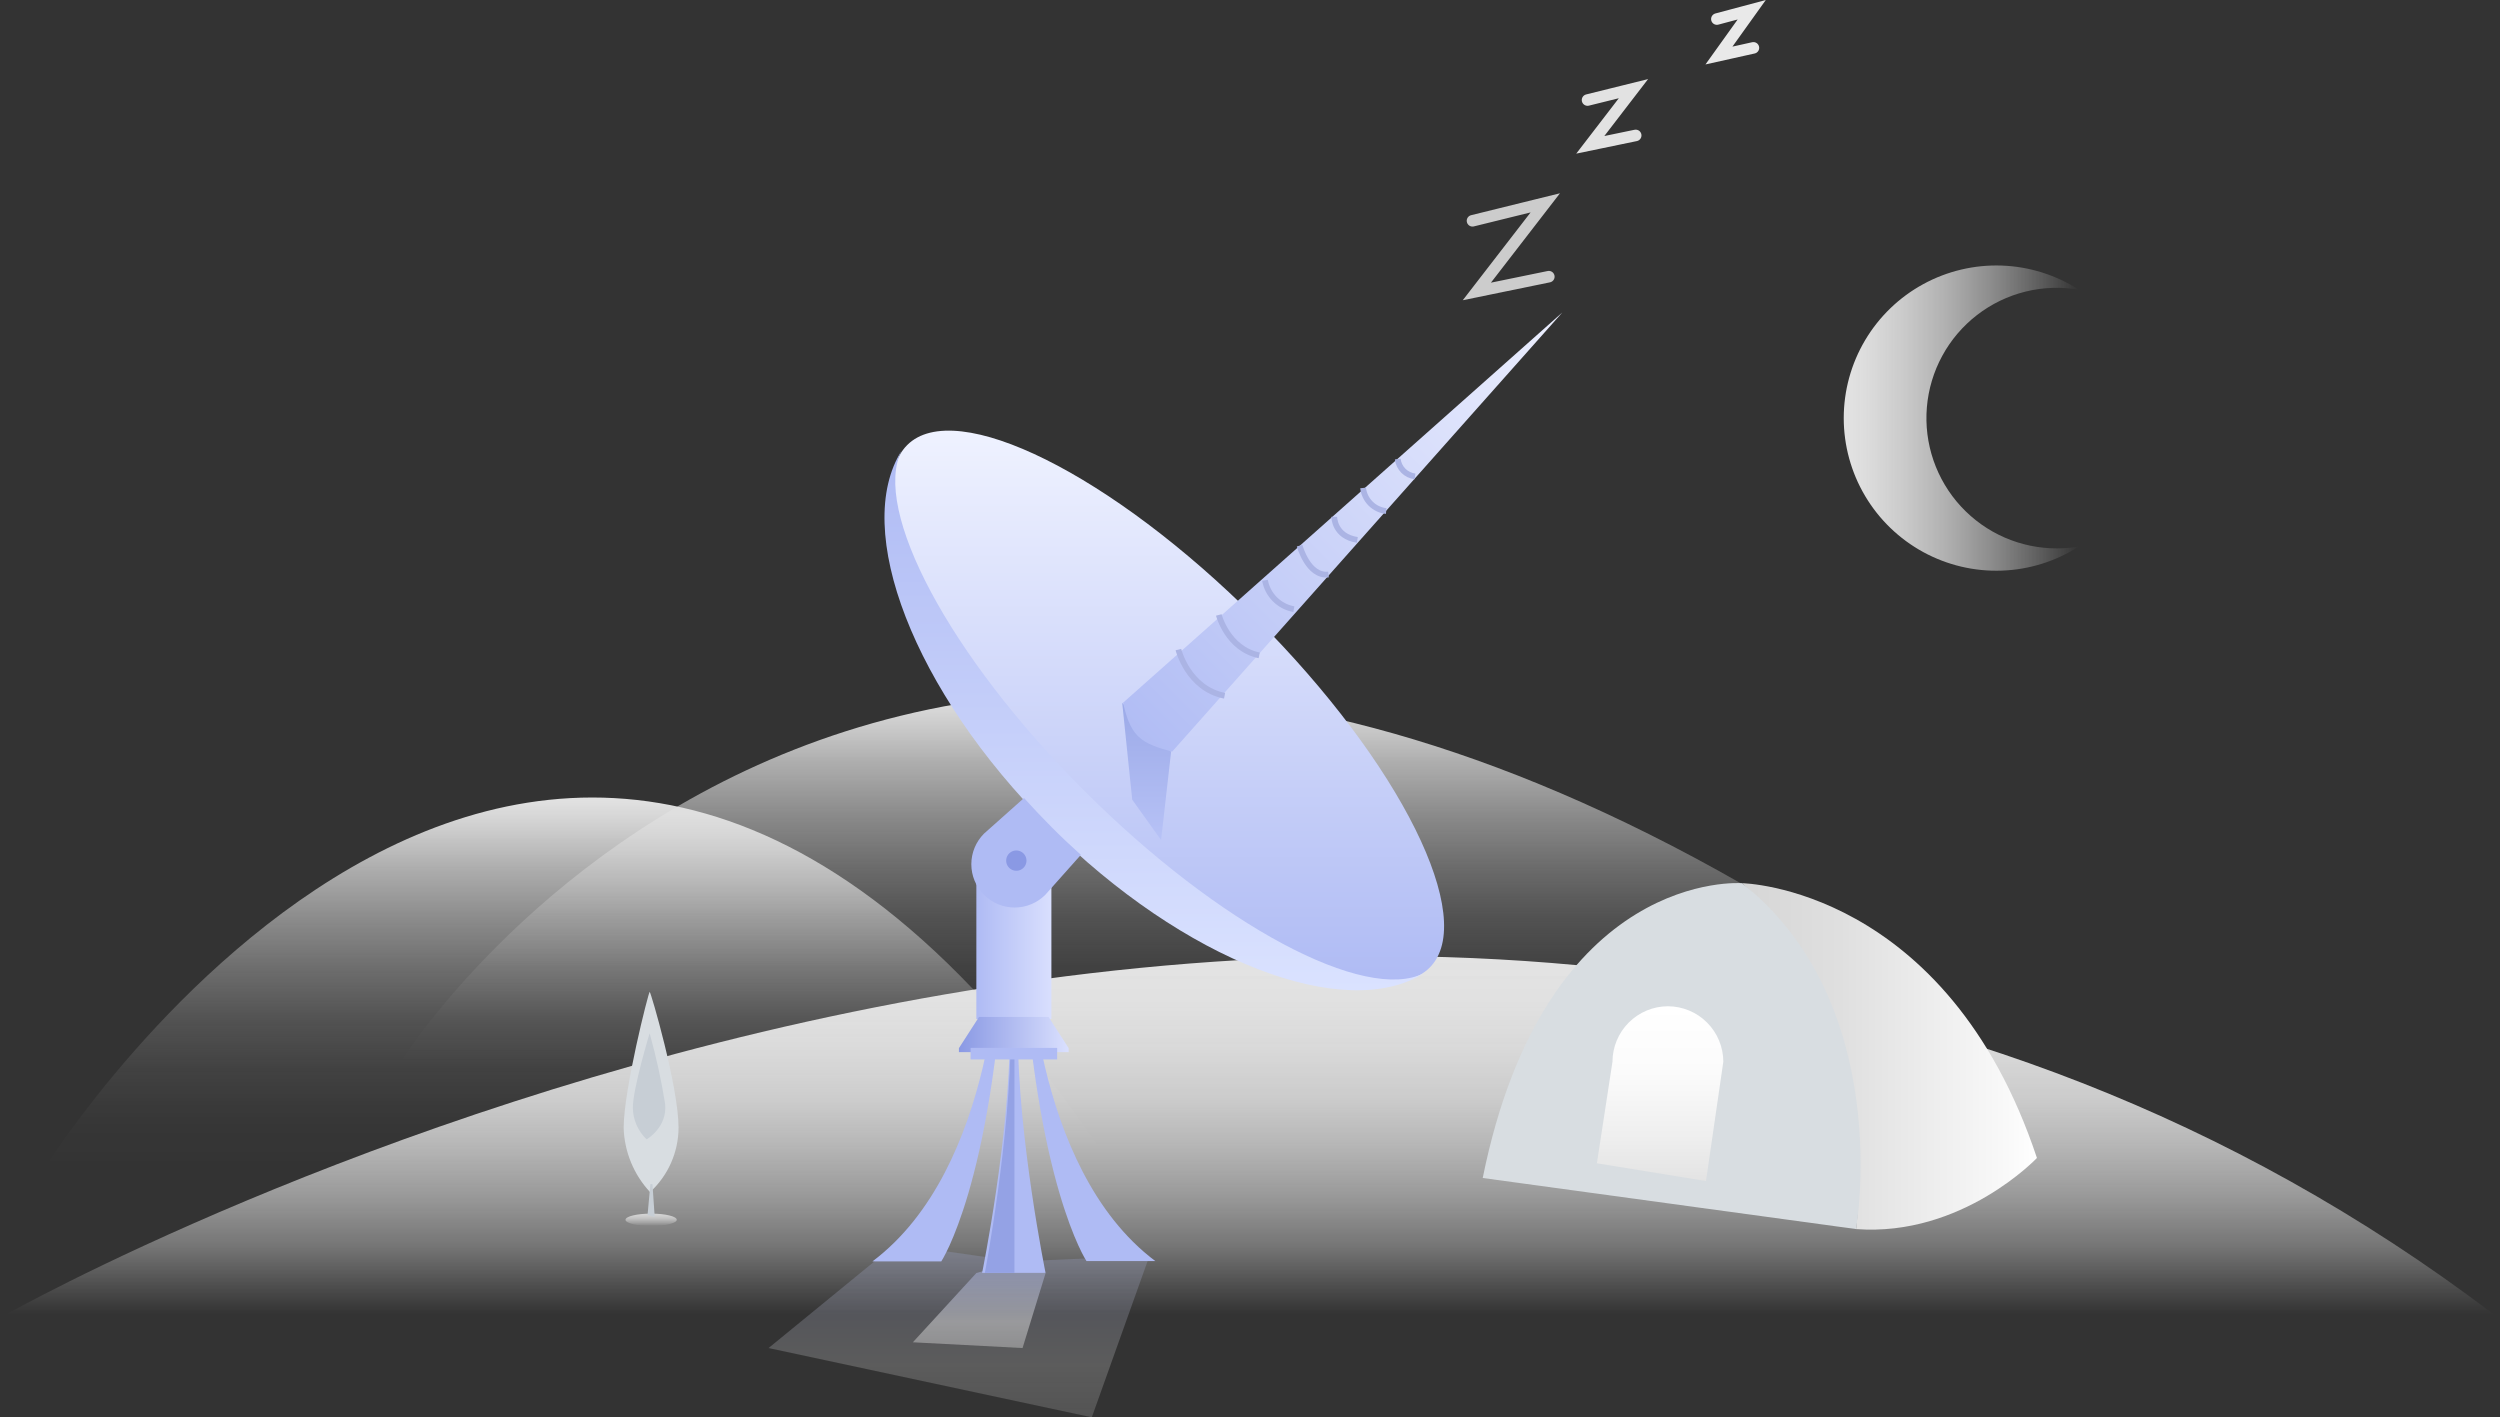 <svg width="254" height="144" viewBox="0 0 254 144" fill="none" xmlns="http://www.w3.org/2000/svg">
<rect x="0" y="0" width="254" height="144" fill="#333333" stroke="none"/>
<g clip-path="url(#clip0_1_36350)">
<path d="M40.578 108.089C40.578 108.089 93.028 22.943 204.249 108.089H40.578Z" fill="url(#paint0_linear_1_36350)"/>
<path d="M4.674 118.47C4.674 118.47 56.595 35.535 111.614 116.529L4.674 118.47Z" fill="url(#paint1_linear_1_36350)"/>
<path d="M0.668 133.525C0.668 133.525 145.489 51.646 253.332 133.525H0.668Z" fill="url(#paint2_linear_1_36350)"/>
<path d="M209.011 55.716C207.175 55.723 205.358 55.348 203.675 54.615C201.992 53.882 200.48 52.806 199.235 51.458C197.99 50.109 197.039 48.515 196.442 46.779C195.846 45.043 195.617 43.202 195.771 41.372C195.924 39.543 196.457 37.766 197.334 36.153C198.211 34.541 199.415 33.128 200.867 32.005C202.32 30.883 203.99 30.075 205.772 29.632C207.553 29.19 209.407 29.123 211.216 29.436C208.874 27.93 206.169 27.082 203.386 26.982C200.603 26.883 197.844 27.534 195.4 28.869C192.956 30.203 190.916 32.171 189.495 34.566C188.074 36.961 187.324 39.694 187.324 42.479C187.324 45.264 188.074 47.997 189.495 50.392C190.916 52.787 192.956 54.755 195.4 56.09C197.844 57.424 200.603 58.076 203.386 57.976C206.169 57.876 208.874 57.029 211.216 55.523C210.488 55.649 209.75 55.714 209.011 55.716Z" fill="url(#paint3_linear_1_36350)"/>
<path d="M177.001 89.732C177.001 89.732 197.768 90.096 206.953 117.649C206.953 117.649 199.363 125.678 188.578 124.875C188.578 124.863 191.575 102.899 177.001 89.732Z" fill="url(#paint4_linear_1_36350)"/>
<path d="M177.001 89.732C177.001 89.732 157.031 88.137 150.644 119.684L188.578 124.874C188.578 124.874 192.572 102.101 177.001 89.732Z" fill="#D8DDE1"/>
<path d="M162.245 118.189L163.828 107.872C163.831 106.38 164.425 104.949 165.481 103.893C166.536 102.836 167.966 102.241 169.459 102.236C170.951 102.241 172.382 102.836 173.437 103.893C174.492 104.949 175.086 106.38 175.089 107.872L173.329 119.995L162.245 118.189Z" fill="url(#paint5_linear_1_36350)"/>
<path d="M66.155 124.558C67.593 124.558 68.759 124.277 68.759 123.93C68.759 123.584 67.593 123.303 66.155 123.303C64.717 123.303 63.551 123.584 63.551 123.93C63.551 124.277 64.717 124.558 66.155 124.558Z" fill="url(#paint6_linear_1_36350)"/>
<path d="M66.043 121.121C66.951 120.29 67.677 119.279 68.175 118.154C68.674 117.029 68.934 115.813 68.941 114.582C68.941 110.418 66.12 100.77 66.008 100.77C65.897 100.77 63.363 110.74 63.363 114.599C63.439 117.027 64.393 119.344 66.049 121.121" fill="#D8DDE1"/>
<path d="M66.29 120.3H66.079L65.791 123.444L66.519 123.655L66.29 120.3Z" fill="#C7CED5"/>
<path d="M66.002 104.981C66.002 104.981 64.296 110.582 64.296 112.558C64.305 113.158 64.433 113.751 64.674 114.301C64.915 114.85 65.263 115.347 65.697 115.761C65.697 115.761 67.844 114.529 67.574 112.136C67.189 109.723 66.664 107.334 66.002 104.981Z" fill="#C7CED5"/>
</g>
<g clip-path="url(#clip1_1_36350)">
<path opacity="0.2" fill-rule="evenodd" clip-rule="evenodd" d="M110.927 144L78.084 136.962L90.987 126.406L103.303 128.165L116.792 127.578L110.927 144Z" fill="url(#paint7_linear_1_36350)"/>
<path opacity="0.4" fill-rule="evenodd" clip-rule="evenodd" d="M103.89 136.962L92.747 136.376L99.198 129.338L103.303 128.165L106.236 129.338L103.89 136.962Z" fill="url(#paint8_linear_1_36350)"/>
<path fill-rule="evenodd" clip-rule="evenodd" d="M104.489 95.856C104.489 95.856 104.689 118.594 117.379 128.124H110.386C110.386 128.124 105.189 120.283 103.888 95.955L104.489 95.856Z" fill="#AFBBF4"/>
<path fill-rule="evenodd" clip-rule="evenodd" d="M101.531 95.914C101.531 95.914 101.331 118.635 88.64 128.159H95.634C95.634 128.159 100.831 120.324 102.132 96.014L101.531 95.914Z" fill="#AFBBF4"/>
<path fill-rule="evenodd" clip-rule="evenodd" d="M102.603 104.846V91.193H103.409V104.846C103.409 115.497 106.228 129.32 106.228 129.32H99.784C99.784 129.32 102.603 115.497 102.603 104.846Z" fill="#AFBBF4"/>
<path fill-rule="evenodd" clip-rule="evenodd" d="M100.062 129.32C100.062 129.32 102.694 115.497 102.694 104.846V91.193H103.068V129.32H100.063H100.062Z" fill="#94A2E5"/>
<path d="M106.822 89.457H99.198V103.532H106.822V89.457Z" fill="url(#paint9_linear_1_36350)"/>
<path fill-rule="evenodd" clip-rule="evenodd" d="M99.467 103.321H106.536L108.577 106.494V106.899H97.426V106.494L99.467 103.321Z" fill="url(#paint10_linear_1_36350)"/>
<path d="M107.408 106.465H98.611V107.638H107.408V106.465Z" fill="#AFBBF4"/>
<path d="M149.606 22.433L157.001 20.609L150.047 29.612L157.361 28.11" stroke="#CCCCCC" stroke-width="1.173" stroke-linecap="round"/>
<path d="M161.294 10.164L165.959 9.008L161.572 14.715L166.187 13.759" stroke="#E2E2E2" stroke-width="1.173" stroke-linecap="round"/>
<path d="M174.434 1.935L177.975 0.991L174.645 5.642L178.147 4.862" stroke="#E9E9E9" stroke-width="1.173" stroke-linecap="round"/>
<path fill-rule="evenodd" clip-rule="evenodd" d="M127.628 62.848C142.29 77.504 150.179 93.38 145.255 98.307C140.332 103.233 124.457 95.333 109.799 80.677C95.14 66.021 87.247 50.145 92.171 45.218C97.094 40.292 112.969 48.192 127.628 62.848Z" fill="url(#paint11_linear_1_36350)"/>
<path fill-rule="evenodd" clip-rule="evenodd" d="M110.147 80.325C96.394 66.572 88.573 51.752 91.606 45.787C86.548 53.781 92.791 70.179 106.544 83.932C120.298 97.685 136.695 103.926 144.685 98.87C138.721 101.902 123.9 94.078 110.147 80.325Z" fill="url(#paint12_linear_1_36350)"/>
<path fill-rule="evenodd" clip-rule="evenodd" d="M104.04 81.076L99.976 84.695C99.568 85.103 99.243 85.588 99.022 86.122C98.801 86.655 98.687 87.228 98.687 87.805C98.687 88.383 98.801 88.955 99.022 89.489C99.243 90.023 99.567 90.508 99.975 90.916C100.384 91.325 100.869 91.649 101.402 91.87C101.936 92.091 102.508 92.205 103.086 92.205C103.664 92.205 104.236 92.092 104.77 91.871C105.303 91.65 105.788 91.326 106.197 90.917L109.817 86.853C108.817 85.956 107.823 85.023 106.849 84.044C105.875 83.064 104.938 82.073 104.04 81.076Z" fill="#AFBBF4"/>
<path fill-rule="evenodd" clip-rule="evenodd" d="M118.984 76.378L114.016 71.411L115.033 81.246L117.966 85.351L118.984 76.378Z" fill="url(#paint13_linear_1_36350)"/>
<path fill-rule="evenodd" clip-rule="evenodd" d="M119.085 76.372L158.732 31.747L114.108 71.393C114.379 72.63 114.767 73.944 115.62 74.795C116.473 75.645 117.773 76.003 119.085 76.372Z" fill="url(#paint14_linear_1_36350)"/>
<path d="M119.725 65.997C119.725 65.997 120.702 69.956 124.417 70.689" stroke="#ABB4E4" stroke-width="0.586"/>
<path d="M123.83 62.478C123.83 62.478 124.726 65.933 127.935 66.584" stroke="#ABB4E4" stroke-width="0.586"/>
<path d="M128.522 58.959C128.653 59.689 129.004 60.362 129.528 60.886C130.052 61.41 130.725 61.761 131.455 61.892" stroke="#ABB4E4" stroke-width="0.586"/>
<path d="M132.041 55.441C132.041 55.441 132.888 58.602 134.973 58.373" stroke="#ABB4E4" stroke-width="0.586"/>
<path d="M135.56 52.508C135.56 52.508 135.543 54.496 137.906 54.854" stroke="#ABB4E4" stroke-width="0.586"/>
<path d="M138.492 49.576C138.556 50.176 138.824 50.736 139.251 51.163C139.677 51.59 140.238 51.858 140.838 51.922" stroke="#ABB4E4" stroke-width="0.586"/>
<path d="M142.011 46.643C142.063 47.092 142.265 47.51 142.584 47.83C142.904 48.149 143.322 48.351 143.77 48.403" stroke="#ABB4E4" stroke-width="0.586"/>
<path fill-rule="evenodd" clip-rule="evenodd" d="M104.292 87.439C104.292 87.643 104.231 87.843 104.118 88.013C104.004 88.182 103.843 88.315 103.654 88.393C103.466 88.471 103.258 88.491 103.058 88.451C102.858 88.412 102.674 88.313 102.529 88.169C102.385 88.025 102.287 87.841 102.247 87.641C102.207 87.44 102.228 87.233 102.306 87.044C102.384 86.856 102.516 86.694 102.686 86.581C102.856 86.468 103.055 86.407 103.259 86.407C103.533 86.407 103.796 86.516 103.989 86.71C104.183 86.903 104.291 87.165 104.292 87.439Z" fill="#8A99E4"/>
</g>
<defs>
<linearGradient id="paint0_linear_1_36350" x1="122.411" y1="108.089" x2="122.411" y2="70.249" gradientUnits="userSpaceOnUse">
<stop stop-color="white" stop-opacity="0"/>
<stop offset="0.13" stop-color="#FEFEFE" stop-opacity="0.02"/>
<stop offset="0.26" stop-color="#FDFDFD" stop-opacity="0.07"/>
<stop offset="0.4" stop-color="#FAFAFA" stop-opacity="0.16"/>
<stop offset="0.53" stop-color="#F7F7F7" stop-opacity="0.29"/>
<stop offset="0.67" stop-color="#F2F2F2" stop-opacity="0.46"/>
<stop offset="0.81" stop-color="#EDEDED" stop-opacity="0.66"/>
<stop offset="0.94" stop-color="#E6E6E6" stop-opacity="0.9"/>
<stop offset="1" stop-color="#E3E3E3"/>
</linearGradient>
<linearGradient id="paint1_linear_1_36350" x1="58.144" y1="118.47" x2="58.144" y2="81.029" gradientUnits="userSpaceOnUse">
<stop stop-color="white" stop-opacity="0"/>
<stop offset="0.13" stop-color="#FEFEFE" stop-opacity="0.02"/>
<stop offset="0.26" stop-color="#FDFDFD" stop-opacity="0.07"/>
<stop offset="0.4" stop-color="#FAFAFA" stop-opacity="0.16"/>
<stop offset="0.53" stop-color="#F7F7F7" stop-opacity="0.29"/>
<stop offset="0.67" stop-color="#F2F2F2" stop-opacity="0.46"/>
<stop offset="0.81" stop-color="#EDEDED" stop-opacity="0.66"/>
<stop offset="0.94" stop-color="#E6E6E6" stop-opacity="0.9"/>
<stop offset="1" stop-color="#E3E3E3"/>
</linearGradient>
<linearGradient id="paint2_linear_1_36350" x1="127.003" y1="133.525" x2="127.003" y2="97.134" gradientUnits="userSpaceOnUse">
<stop stop-color="white" stop-opacity="0"/>
<stop offset="0.06" stop-color="#FCFCFC" stop-opacity="0.1"/>
<stop offset="0.19" stop-color="#F5F5F5" stop-opacity="0.34"/>
<stop offset="0.33" stop-color="#F0F0F0" stop-opacity="0.54"/>
<stop offset="0.47" stop-color="#EBEBEB" stop-opacity="0.71"/>
<stop offset="0.6" stop-color="#E8E8E8" stop-opacity="0.84"/>
<stop offset="0.74" stop-color="#E5E5E5" stop-opacity="0.93"/>
<stop offset="0.87" stop-color="#E4E4E4" stop-opacity="0.98"/>
<stop offset="1" stop-color="#E3E3E3"/>
</linearGradient>
<linearGradient id="paint3_linear_1_36350" x1="211.222" y1="42.479" x2="187.346" y2="42.479" gradientUnits="userSpaceOnUse">
<stop stop-color="white" stop-opacity="0"/>
<stop offset="0.1" stop-color="#FBFBFB" stop-opacity="0.13"/>
<stop offset="0.34" stop-color="#F3F3F3" stop-opacity="0.43"/>
<stop offset="0.57" stop-color="#ECECEC" stop-opacity="0.68"/>
<stop offset="0.76" stop-color="#E7E7E7" stop-opacity="0.85"/>
<stop offset="0.91" stop-color="#E4E4E4" stop-opacity="0.96"/>
<stop offset="1" stop-color="#E3E3E3"/>
</linearGradient>
<linearGradient id="paint4_linear_1_36350" x1="206.953" y1="107.321" x2="177.001" y2="107.321" gradientUnits="userSpaceOnUse">
<stop stop-color="white"/>
<stop offset="0.14" stop-color="#F7F7F7"/>
<stop offset="0.67" stop-color="#DFDFDF"/>
<stop offset="1" stop-color="#D6D6D6"/>
</linearGradient>
<linearGradient id="paint5_linear_1_36350" x1="168.667" y1="102.236" x2="168.667" y2="119.995" gradientUnits="userSpaceOnUse">
<stop stop-color="white"/>
<stop offset="0.38" stop-color="#FBFBFB"/>
<stop offset="0.76" stop-color="#EEEEEE"/>
<stop offset="1" stop-color="#E3E3E3"/>
</linearGradient>
<linearGradient id="paint6_linear_1_36350" x1="66.155" y1="124.558" x2="66.155" y2="123.297" gradientUnits="userSpaceOnUse">
<stop stop-color="white" stop-opacity="0"/>
<stop offset="1" stop-color="#D6D6D6"/>
</linearGradient>
<linearGradient id="paint7_linear_1_36350" x1="97.438" y1="126.406" x2="97.438" y2="144" gradientUnits="userSpaceOnUse">
<stop stop-color="#AAB6F2"/>
<stop offset="0.7" stop-color="#FEFEFE"/>
<stop offset="1" stop-color="#FEFEFE" stop-opacity="0.8"/>
</linearGradient>
<linearGradient id="paint8_linear_1_36350" x1="99.491" y1="128.165" x2="99.491" y2="136.962" gradientUnits="userSpaceOnUse">
<stop stop-color="#AAB6F2"/>
<stop offset="0.7" stop-color="#FEFEFE"/>
<stop offset="1" stop-color="#FEFEFE" stop-opacity="0.8"/>
</linearGradient>
<linearGradient id="paint9_linear_1_36350" x1="99.198" y1="96.495" x2="106.822" y2="96.495" gradientUnits="userSpaceOnUse">
<stop stop-color="#AFBBF4"/>
<stop offset="1" stop-color="#D9DFFE"/>
</linearGradient>
<linearGradient id="paint10_linear_1_36350" x1="97.42" y1="105.119" x2="108.582" y2="105.119" gradientUnits="userSpaceOnUse">
<stop stop-color="#8A99E4"/>
<stop offset="1" stop-color="#DAE0FE"/>
</linearGradient>
<linearGradient id="paint11_linear_1_36350" x1="118.716" y1="99.773" x2="118.716" y2="43.746" gradientUnits="userSpaceOnUse">
<stop stop-color="#AFBBF4"/>
<stop offset="1" stop-color="#EFF2FF"/>
</linearGradient>
<linearGradient id="paint12_linear_1_36350" x1="117.278" y1="100.618" x2="117.278" y2="45.781" gradientUnits="userSpaceOnUse">
<stop stop-color="#DAE2FF"/>
<stop offset="1" stop-color="#AFBBF4"/>
</linearGradient>
<linearGradient id="paint13_linear_1_36350" x1="116.508" y1="85.351" x2="116.508" y2="71.405" gradientUnits="userSpaceOnUse">
<stop stop-color="#B7C2F6"/>
<stop offset="1" stop-color="#9CAAE8"/>
</linearGradient>
<linearGradient id="paint14_linear_1_36350" x1="114.098" y1="76.371" x2="158.726" y2="31.742" gradientUnits="userSpaceOnUse">
<stop stop-color="#AFBBF4"/>
<stop offset="1" stop-color="#ECEFFE"/>
</linearGradient>
<clipPath id="clip0_1_36350">
<rect width="252.664" height="106.547" fill="white" transform="translate(0.668 26.978)"/>
</clipPath>
<clipPath id="clip1_1_36350">
<rect width="101.316" height="144" fill="white" transform="translate(78.084)"/>
</clipPath>
</defs>
</svg>
